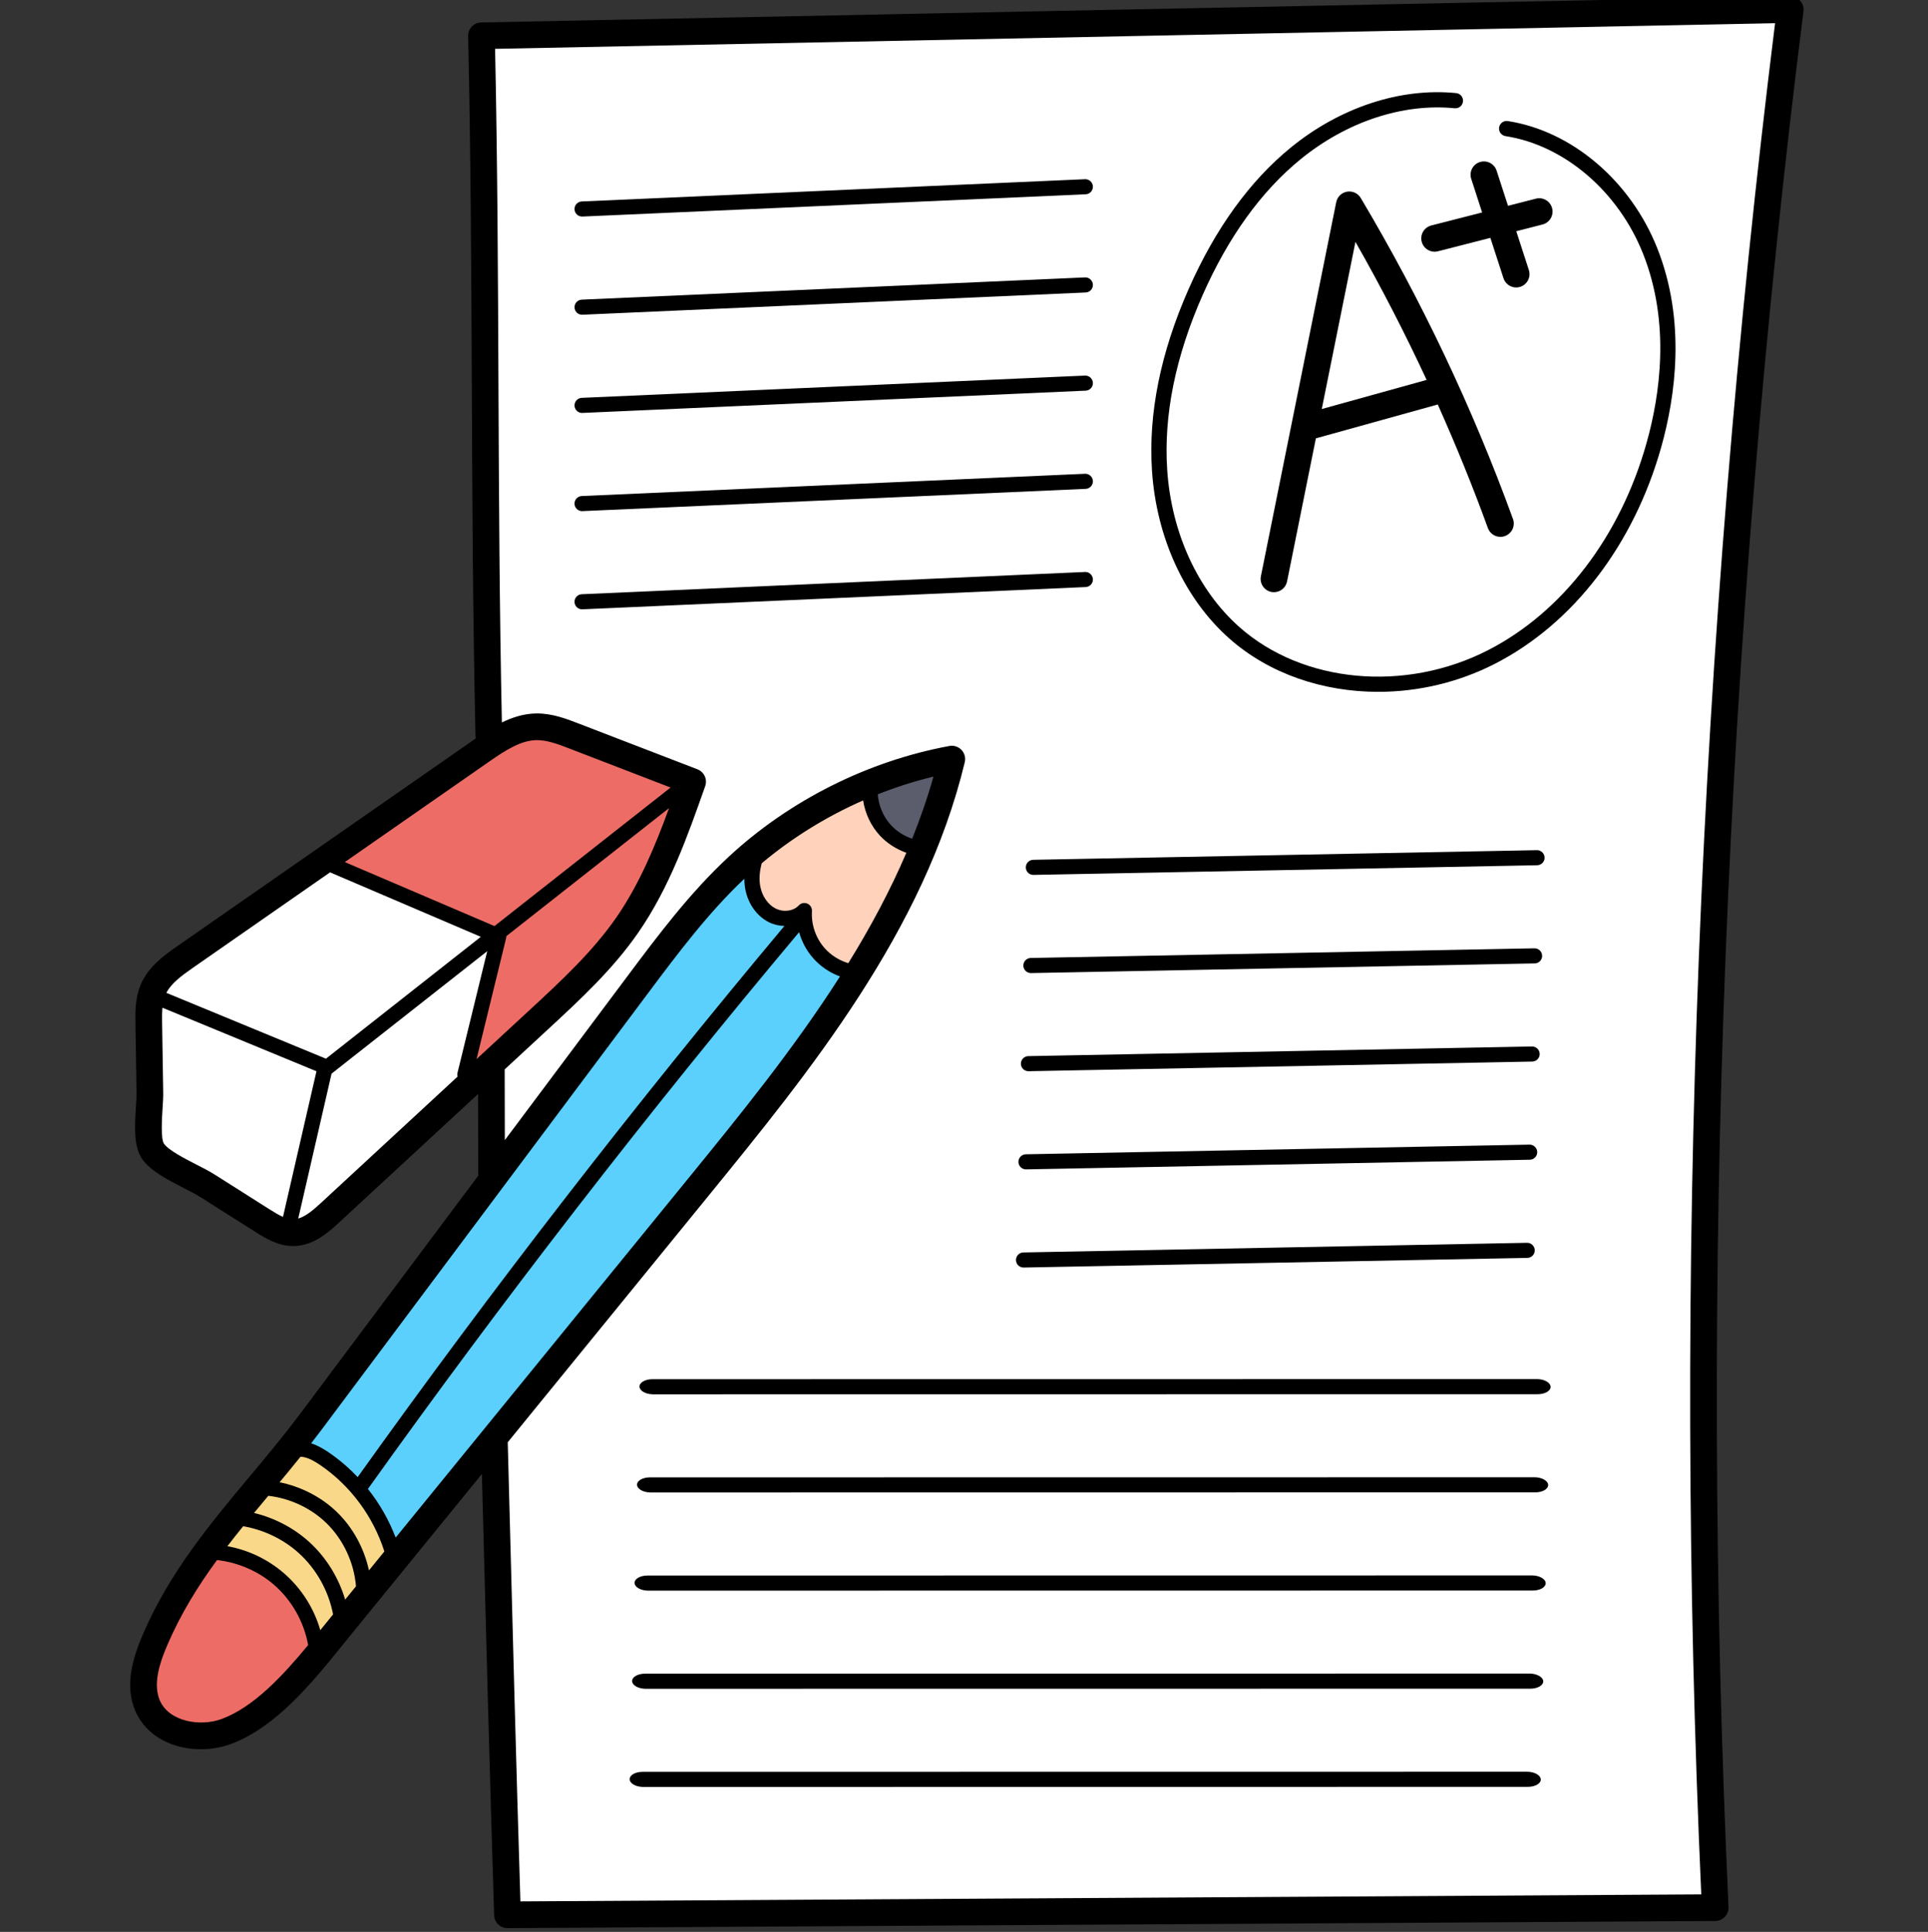 <svg xmlns="http://www.w3.org/2000/svg"  version="1.1" viewBox="-34 1 511 511.999" >
<rect x="-34" y="1" width="511" height="511.999" fill="#333333" stroke="none"/>
<g id="surface1">
<path d="M 197.547 208.719 L 195.496 209.531 L 195.656 211.73 C 195.93 215.473 197.453 219.016 199.949 221.719 C 201.793 223.707 204.164 225.23 206.801 226.121 L 209.488 227.031 L 210.543 224.398 C 212.836 218.688 214.77 213.051 216.289 207.641 L 217.668 202.723 L 212.703 203.914 C 207.676 205.117 202.574 206.734 197.547 208.719 Z M 197.547 208.719 " style=" stroke:none;fill-rule:nonzero;fill:rgb(35.686%,36.471%,42.745%);fill-opacity:1;" />
<path d="M 51.551 388.477 C 54.074 390.203 56.449 392.238 58.609 394.527 L 60.02 396.027 L 61.172 397.477 C 64.102 401.168 66.422 405.234 68.066 409.566 L 69.91 414.43 L 150.586 315.406 C 164.43 298.414 178.738 280.844 191.16 261.395 L 193.164 258.254 L 189.668 256.965 C 187.359 256.113 185.305 254.707 183.727 252.891 C 182.332 251.301 181.281 249.348 180.691 247.242 L 179.797 244.051 L 180.227 243.535 L 179.648 243.523 L 179.156 241.766 L 177.719 243.48 L 173.973 243.402 C 172.973 243.379 171.988 243.145 171.137 242.727 C 168.809 241.566 167.078 239.125 166.5 236.172 C 166.359 235.492 166.289 234.734 166.281 233.859 L 166.203 227.008 L 161.223 231.711 C 151.375 241 142.871 252.371 135.367 262.402 L 48.824 378.117 C 47.922 379.312 47.016 380.488 46.094 381.664 L 43.438 385.066 L 47.555 386.371 C 49.09 386.855 50.488 387.746 51.551 388.477 Z M 51.551 388.477 " style=" stroke:none;fill-rule:nonzero;fill:rgb(35.686%,81.569%,98.824%);fill-opacity:1;" />
<path d="M 95.117 102.629 L 95.121 103.184 C 95.234 130.391 95.359 161.23 96.02 192.531 L 96.121 197.23 L 100.34 195.164 C 103.145 193.793 105.711 193.109 108.141 193.078 L 108.359 193.078 C 111.84 193.078 115.078 194.32 118.215 195.52 L 149.766 207.68 C 150.035 207.781 150.18 208.082 150.082 208.355 C 145.488 221.395 140.738 234.879 132.676 246.5 C 126.09 255.996 117.535 263.895 109.266 271.539 L 96.758 283.102 L 96.82 312.164 L 134.516 261.766 C 142.617 250.922 150.992 239.711 161.219 230.23 C 176.914 215.688 197.141 205.539 218.273 201.641 C 218.414 201.641 218.547 201.699 218.66 201.82 C 218.785 201.953 218.832 202.117 218.785 202.309 C 208.172 246.402 178.039 283.391 151.418 316.074 L 97.543 382.199 L 97.914 396.336 C 98.859 432.387 99.84 469.668 100.922 505.004 L 101.012 507.93 L 420.039 506.043 L 419.898 502.926 C 412.508 337.992 419.086 171.316 439.449 7.52 L 439.875 4.082 L 94.16 11.012 L 94.223 14.012 C 94.855 44.145 94.988 73.875 95.117 102.629 Z M 346.094 63.656 L 362.66 59.414 L 358.793 47.477 C 358.699 47.191 358.855 46.895 359.137 46.805 C 359.191 46.785 359.242 46.777 359.297 46.777 C 359.484 46.777 359.727 46.895 359.809 47.148 L 363.707 59.145 L 373.82 56.559 C 373.867 56.547 373.91 56.539 373.953 56.539 C 374.164 56.539 374.406 56.676 374.473 56.938 C 374.547 57.227 374.367 57.52 374.086 57.594 L 364.031 60.164 L 368.359 73.492 C 368.453 73.777 368.297 74.074 368.062 74.152 C 367.945 74.188 367.871 74.191 367.848 74.191 C 367.664 74.191 367.426 74.078 367.344 73.824 L 362.992 60.434 L 346.363 64.695 L 346.258 64.703 L 346.23 64.711 C 346.031 64.711 345.785 64.586 345.715 64.312 C 345.641 64.02 345.809 63.73 346.094 63.656 Z M 323.105 55.156 C 323.145 54.949 323.309 54.793 323.543 54.754 C 323.574 54.75 323.602 54.746 323.633 54.746 C 323.816 54.746 323.992 54.852 324.082 55.004 C 340.055 81.859 353.547 110.312 364.184 139.57 C 364.246 139.738 364.207 139.879 364.164 139.969 C 364.125 140.059 364.039 140.176 363.863 140.238 C 363.801 140.262 363.738 140.273 363.672 140.273 C 363.504 140.273 363.273 140.188 363.18 139.922 C 359.227 129.074 354.73 117.988 349.809 106.977 L 348.758 104.617 L 312.184 114.77 L 304.18 154.512 C 304.125 154.801 303.875 154.949 303.66 154.949 L 303.559 154.938 C 303.262 154.879 303.074 154.598 303.133 154.312 Z M 323.105 55.156 " style=" stroke:none;fill-rule:nonzero;fill:rgb(100%,100%,100%);fill-opacity:1;" />
<path d="M 346.84 100.414 C 340.977 87.805 334.59 75.422 327.859 63.613 L 323.891 56.656 L 312.426 113.598 L 348.332 103.621 Z M 346.84 100.414 " style=" stroke:none;fill-rule:nonzero;fill:rgb(100%,100%,100%);fill-opacity:1;" />
<path d="M 6.078 294.707 C 5.652 301.539 5.879 304.246 7.008 305.84 C 8.547 308.023 12.148 309.98 16.742 312.336 C 18.328 313.141 19.977 313.992 21.176 314.746 L 35.797 324.008 C 37.082 324.82 38.449 325.664 39.789 326.254 L 41.289 326.914 L 40.992 328.211 L 42.957 327.652 L 43.109 327.719 L 43.137 327.602 L 45.867 326.828 C 48.551 326.066 50.941 324.004 53.164 321.953 L 90.664 287.289 L 90.238 285.77 L 100.117 245.348 L 97.211 247.633 L 53.129 228.777 L 15.43 255.016 C 12.02 257.383 9.062 259.598 7.43 262.734 L 6.824 263.895 L 6.418 263.727 L 6.316 264.871 L 5.918 265.641 L 6.238 265.773 L 6.062 267.801 C 5.93 269.32 5.949 270.855 5.969 272.367 L 6.262 290.641 C 6.277 291.633 6.195 292.938 6.102 294.316 Z M 6.078 294.707 " style=" stroke:none;fill-rule:nonzero;fill:rgb(100%,100%,100%);fill-opacity:1;" />
<path d="M 201.383 220.383 C 199.473 218.316 198.172 215.578 197.727 212.672 L 197.129 208.812 L 193.555 210.383 C 183.52 214.793 174.242 220.547 165.973 227.48 L 165.258 228.082 L 165.008 228.98 C 164.262 231.672 164.117 234.227 164.578 236.57 C 165.273 240.098 167.398 243.051 170.27 244.48 C 171.453 245.066 172.793 245.379 174.133 245.379 C 175.605 245.375 177.012 245.008 178.207 244.328 C 178.438 247.949 179.859 251.457 182.25 254.195 C 184.281 256.52 186.953 258.227 189.977 259.133 L 192.18 259.797 L 193.391 257.84 C 199.734 247.57 204.832 237.867 208.977 228.184 L 210.238 225.234 L 207.215 224.172 C 204.949 223.371 202.934 222.062 201.383 220.383 Z M 201.383 220.383 " style=" stroke:none;fill-rule:nonzero;fill:rgb(100%,82.353%,73.333%);fill-opacity:1;" />
<path d="M 87.02 290.645 L 108.547 270.754 C 116.781 263.137 125.297 255.262 131.797 245.891 C 138.297 236.512 142.699 225.617 146.148 216.199 L 148.504 209.77 L 149.73 208.805 L 148.965 208.512 L 149.785 206.277 L 147.609 207.988 L 117.879 196.535 C 114.816 195.363 111.652 194.148 108.371 194.148 L 108.195 194.148 C 103.203 194.211 98.781 197.012 93.926 200.387 L 51.234 230.102 L 97.039 249.684 Z M 87.02 290.645 " style=" stroke:none;fill-rule:nonzero;fill:rgb(92.941%,42.745%,40%);fill-opacity:1;" />
<path d="M 19.316 460.496 C 21.586 460.496 23.844 460.105 25.848 459.359 C 34.984 455.961 42.848 447.512 49.984 438.891 L 50.867 437.824 L 50.625 436.457 C 49.43 429.676 45.758 423.203 40.555 418.711 C 35.934 414.711 29.996 412.137 23.836 411.469 L 22.113 411.277 L 21.09 412.68 C 15.195 420.742 10.918 428.066 7.625 435.723 C 5.41 440.859 3.188 447.465 5.664 452.98 C 7.754 457.617 12.988 460.496 19.316 460.496 Z M 19.316 460.496 " style=" stroke:none;fill-rule:nonzero;fill:rgb(92.941%,42.745%,40%);fill-opacity:1;" />
<path d="M 39.27 420.191 C 43.453 423.805 46.477 428.531 48.008 433.859 L 49.555 439.234 L 53.176 434.973 C 53.309 434.816 53.43 434.664 53.523 434.539 C 54.156 433.766 54.781 433.004 55.383 432.258 L 56.219 431.223 L 56.219 431.234 L 62.18 423.902 L 62.18 423.906 L 71.219 412.809 L 70.73 411.262 C 67.586 401.348 61.168 392.68 52.652 386.852 C 51.125 385.809 49.277 384.684 47.129 384.227 C 46.695 384.141 46.234 384.086 45.758 384.07 L 44.258 384.016 L 43.316 385.184 C 41.477 387.461 39.637 389.711 37.805 391.91 L 35.852 394.254 L 35.848 394.254 L 34.809 395.496 C 33.535 397.02 32.273 398.543 31.02 400.055 L 27.957 403.762 L 27.988 403.77 C 26.48 405.629 25.137 407.324 23.895 408.941 L 20.895 412.844 L 25.738 413.719 C 30.754 414.633 35.434 416.867 39.27 420.191 Z M 39.27 420.191 " style=" stroke:none;fill-rule:nonzero;fill:rgb(97.647%,84.706%,53.725%);fill-opacity:1;" />
<path d="M 443.113 1.172 C 442.426 0.406 441.445 0.004 440.414 0 L 93.539 6.949 C 92.598 6.969 91.707 7.359 91.059 8.035 C 90.41 8.715 90.055 9.625 90.078 10.562 C 90.785 42.066 90.918 73.145 91.047 103.195 C 91.18 133.297 91.312 164.418 92.023 196 C 92.027 196.238 92.059 196.469 92.109 196.695 C 91.941 196.812 91.77 196.93 91.605 197.047 L 13.102 251.676 C 9.84 253.945 5.367 257.059 3.305 261.918 C 1.793 265.48 1.852 269.336 1.902 272.434 L 2.191 290.699 C 2.207 291.594 2.121 292.91 2.031 294.309 C 1.711 299.258 1.352 304.867 3.68 308.18 C 5.922 311.363 10.68 313.801 14.879 315.949 C 16.477 316.77 17.984 317.539 19 318.184 L 33.613 327.438 C 36.145 329.043 39.598 331.23 43.688 331.23 C 43.758 331.23 43.828 331.227 43.895 331.227 C 49.223 331.133 53.258 327.402 55.93 324.934 L 92.707 290.934 L 92.742 311.879 C 92.746 312.098 92.77 312.305 92.809 312.512 L 45.562 375.68 C 41.246 381.453 36.633 386.969 32.176 392.305 C 21.742 404.781 10.957 417.684 3.883 434.109 C 1.344 440.012 -1.176 447.684 1.957 454.648 C 5.016 461.465 12.164 464.586 19.227 464.586 C 22 464.586 24.766 464.102 27.262 463.172 C 39.199 458.73 48.902 446.73 56.699 437.09 C 57.324 436.316 57.934 435.566 58.527 434.832 L 93.719 391.641 L 93.832 395.973 C 94.809 433.383 95.82 472.062 96.965 508.574 C 97.023 510.484 98.59 512 100.496 512 C 100.504 512 100.512 512 100.52 512 L 420.621 510.102 C 421.586 510.098 422.504 509.699 423.164 509 C 423.828 508.305 424.176 507.367 424.129 506.406 C 416.418 339.141 423.098 170.102 443.992 3.977 C 444.121 2.957 443.801 1.934 443.113 1.172 Z M 95.641 202.848 C 100.078 199.762 104.086 197.203 108.227 197.152 C 111.016 197.113 113.996 198.258 116.863 199.359 L 143.73 209.715 L 97.059 246.43 L 57.391 229.469 Z M 92.305 281.68 L 100.148 249.59 C 100.188 249.426 100.203 249.262 100.199 249.098 L 143.328 215.168 C 139.621 225.301 135.434 235.379 129.332 244.18 C 123.023 253.277 114.625 261.043 106.508 268.551 Z M 17.141 257.477 L 53.48 232.188 L 93.441 249.277 L 52.387 281.578 L 10.094 264.125 C 11.383 261.641 13.945 259.703 17.141 257.477 Z M 22.785 312.215 C 21.496 311.398 19.844 310.555 18.102 309.66 C 14.977 308.059 10.699 305.867 9.461 304.109 C 8.566 302.836 8.93 297.18 9.086 294.762 C 9.184 293.223 9.277 291.766 9.258 290.59 L 8.969 272.32 C 8.945 270.891 8.93 269.438 9.051 268.062 L 49.879 284.91 L 41.004 323.508 C 39.887 323.016 38.707 322.297 37.395 321.469 Z M 51.129 319.746 C 49.078 321.645 47.059 323.367 45.047 323.941 L 53.879 285.539 L 95.137 253.082 L 87.258 285.316 C 87.172 285.66 87.191 286.004 87.277 286.324 Z M 137.77 264.199 C 145.602 253.727 153.707 242.922 163.285 233.891 C 163.289 234.871 163.375 235.836 163.559 236.77 C 164.312 240.609 166.648 243.84 169.805 245.406 C 171.102 246.051 172.512 246.367 173.906 246.398 C 134.492 293.438 96.457 342.547 60.793 392.469 C 58.508 390.055 55.977 387.867 53.238 385.996 C 51.887 385.074 50.289 384.094 48.465 383.512 C 49.391 382.32 50.312 381.129 51.223 379.914 Z M 207.762 223.281 C 205.629 222.562 203.664 221.324 202.148 219.684 C 200.109 217.473 198.871 214.516 198.645 211.512 C 203.461 209.605 208.395 208.027 213.402 206.824 C 211.824 212.422 209.922 217.902 207.762 223.281 Z M 194.766 213.129 C 195.289 216.57 196.832 219.879 199.184 222.422 C 201.09 224.488 203.551 226.055 206.219 227.004 C 201.887 237.125 196.645 246.867 190.836 256.262 C 188.406 255.531 186.188 254.137 184.512 252.219 C 182.184 249.551 180.977 245.996 181.203 242.465 C 181.258 241.613 180.77 240.82 179.988 240.48 C 179.203 240.141 178.293 240.332 177.711 240.957 C 176.305 242.465 173.68 242.824 171.602 241.789 C 169.594 240.793 168.031 238.57 167.523 235.992 C 167.152 234.102 167.285 232.02 167.895 229.781 C 175.957 223.016 185.07 217.387 194.766 213.129 Z M 70.867 408.496 C 69.105 403.859 66.609 399.496 63.516 395.605 C 99.523 345.16 137.957 295.539 177.801 248.047 C 178.5 250.551 179.742 252.898 181.469 254.875 C 183.402 257.09 185.887 258.77 188.625 259.781 C 176.332 279.043 161.832 296.848 148.258 313.508 Z M 57.48 424.93 C 55.762 419.133 52.465 413.77 48.016 409.707 C 43.902 405.953 38.766 403.281 33.332 401.965 C 34.578 400.453 35.84 398.941 37.113 397.422 C 42.848 398.078 48.395 400.652 52.516 404.66 C 57.004 409.023 59.84 415.148 60.352 421.402 Z M 55.332 401.766 C 51.199 397.742 45.789 394.988 40.109 393.832 C 41.953 391.617 43.801 389.359 45.648 387.066 C 45.945 387.082 46.242 387.105 46.543 387.172 C 48.141 387.512 49.672 388.453 50.957 389.332 C 58.914 394.766 64.961 402.984 67.871 412.172 L 63.789 417.184 C 62.527 411.371 59.574 405.887 55.332 401.766 Z M 24.797 456.551 C 19.027 458.695 10.875 457.254 8.406 451.754 C 6.406 447.301 8.41 441.48 10.379 436.906 C 13.945 428.625 18.465 421.359 23.512 414.453 C 29.023 415.055 34.418 417.367 38.594 420.977 C 43.293 425.039 46.59 430.863 47.668 436.98 C 41.094 444.93 33.34 453.371 24.797 456.551 Z M 51.203 432.645 C 51.102 432.77 50.996 432.902 50.895 433.027 C 49.211 427.191 45.859 421.918 41.234 417.922 C 36.965 414.23 31.777 411.773 26.27 410.773 C 27.633 408.996 29.031 407.238 30.449 405.488 C 35.938 406.43 41.191 408.949 45.289 412.691 C 49.906 416.902 53.113 422.711 54.281 428.855 L 53.047 430.371 C 52.449 431.105 51.832 431.867 51.203 432.645 Z M 416.906 503.055 L 103.926 504.91 C 102.824 469.434 101.848 432.016 100.902 395.789 L 100.57 383.23 L 153.738 317.969 C 180.543 285.07 210.922 247.781 221.703 203.004 C 221.984 201.84 221.656 200.613 220.832 199.746 C 220.008 198.879 218.805 198.48 217.625 198.703 C 196.035 202.691 175.277 213.105 159.176 228.027 C 148.812 237.629 140.32 248.98 132.109 259.965 L 99.797 303.164 L 99.762 284.41 L 111.301 273.738 C 119.703 265.973 128.387 257.945 135.137 248.207 C 143.422 236.258 148.246 222.578 152.906 209.352 C 153.543 207.547 152.629 205.566 150.844 204.879 L 119.402 192.766 C 116.133 191.504 112.438 190.082 108.359 190.082 C 108.285 190.082 108.211 190.082 108.133 190.082 C 104.844 190.125 101.781 191.121 99.02 192.469 C 98.375 162.109 98.242 132.16 98.113 103.164 C 97.988 74.207 97.859 44.297 97.219 13.945 L 436.469 7.148 C 416.082 171.148 409.5 337.953 416.906 503.055 Z M 416.906 503.055 " style=" stroke:none;fill-rule:nonzero;fill:rgb(0%,0%,0%);fill-opacity:1;" />
<path d="M 323.027 51.797 C 321.586 52.043 320.445 53.152 320.156 54.586 L 300.191 153.715 C 299.805 155.629 301.043 157.492 302.957 157.879 C 303.191 157.926 303.426 157.945 303.66 157.945 C 305.305 157.945 306.781 156.789 307.121 155.109 L 314.762 117.172 L 347.066 108.199 C 351.883 118.969 356.336 129.895 360.355 140.949 C 361.023 142.785 363.051 143.73 364.887 143.062 C 366.719 142.398 367.668 140.367 367 138.535 C 356.277 109.055 342.703 80.434 326.656 53.473 C 325.91 52.219 324.465 51.555 323.027 51.797 Z M 316.324 109.402 L 325.25 65.102 C 332.035 77.012 338.332 89.23 344.117 101.684 Z M 316.324 109.402 " style=" stroke:none;fill-rule:nonzero;fill:rgb(0%,0%,0%);fill-opacity:1;" />
<path d="M 358.824 57.305 L 345.355 60.754 C 343.465 61.238 342.324 63.164 342.809 65.055 C 343.219 66.652 344.656 67.715 346.23 67.715 C 346.52 67.715 346.816 67.68 347.109 67.602 L 361.012 64.039 L 364.488 74.742 C 364.973 76.238 366.359 77.188 367.848 77.188 C 368.211 77.188 368.578 77.133 368.941 77.016 C 370.797 76.41 371.816 74.418 371.211 72.562 L 367.875 62.281 L 374.832 60.496 C 376.723 60.012 377.863 58.086 377.379 56.195 C 376.895 54.305 374.969 53.164 373.078 53.648 L 365.688 55.543 L 362.66 46.223 C 362.055 44.367 360.062 43.352 358.207 43.953 C 356.348 44.555 355.332 46.551 355.938 48.406 Z M 358.824 57.305 " style=" stroke:none;fill-rule:nonzero;fill:rgb(0%,0%,0%);fill-opacity:1;" />
<path d="M 291.844 170.242 C 302.355 179.547 316.594 184.355 331.289 184.352 C 341.777 184.352 352.5 181.902 362.262 176.895 C 382.969 166.27 399.016 145.359 406.285 119.527 C 410.043 106.16 412.918 86.164 405.254 66.812 C 398.18 48.945 382.629 35.707 365.633 33.082 C 364.535 32.91 363.5 33.668 363.328 34.77 C 363.16 35.875 363.914 36.906 365.016 37.074 C 380.621 39.484 394.941 51.738 401.5 68.297 C 408.746 86.605 405.988 105.664 402.395 118.434 C 395.43 143.191 380.129 163.188 360.418 173.301 C 338.418 184.586 311.316 182.086 294.52 167.215 C 283.461 157.426 276.477 142.223 275.355 125.508 C 274.391 111.07 277.547 95.5 284.734 79.227 C 291.531 63.84 300.262 51.727 310.684 43.223 C 322.906 33.258 337.801 28.32 351.543 29.691 C 352.672 29.805 353.641 28.988 353.754 27.879 C 353.863 26.77 353.051 25.781 351.941 25.672 C 337.133 24.199 321.172 29.457 308.129 40.094 C 297.207 49 288.094 61.617 281.039 77.594 C 273.582 94.473 270.316 110.68 271.328 125.777 C 272.516 143.547 279.996 159.754 291.844 170.242 Z M 291.844 170.242 " style=" stroke:none;fill-rule:nonzero;fill:rgb(0%,0%,0%);fill-opacity:1;" />
<path d="M 120.27 58.391 C 119.207 58.391 118.324 57.555 118.273 56.48 C 118.227 55.375 119.082 54.441 120.184 54.391 L 253.578 48.492 C 254.633 48.434 255.617 49.301 255.664 50.402 C 255.715 51.508 254.859 52.441 253.754 52.488 L 120.359 58.391 C 120.332 58.391 120.301 58.391 120.27 58.391 Z M 120.27 58.391 " style=" stroke:none;fill-rule:nonzero;fill:rgb(0%,0%,0%);fill-opacity:1;" />
<path d="M 120.27 84.414 C 119.207 84.414 118.324 83.574 118.273 82.504 C 118.227 81.398 119.082 80.465 120.184 80.414 L 253.578 74.52 C 254.633 74.457 255.617 75.324 255.664 76.43 C 255.715 77.531 254.859 78.465 253.754 78.516 L 120.359 84.41 C 120.332 84.414 120.301 84.414 120.27 84.414 Z M 120.27 84.414 " style=" stroke:none;fill-rule:nonzero;fill:rgb(0%,0%,0%);fill-opacity:1;" />
<path d="M 120.27 110.438 C 119.207 110.438 118.324 109.598 118.273 108.523 C 118.227 107.422 119.082 106.488 120.184 106.438 L 253.578 100.539 C 254.633 100.48 255.617 101.348 255.664 102.449 C 255.715 103.555 254.859 104.488 253.754 104.535 L 120.359 110.434 C 120.332 110.438 120.301 110.438 120.27 110.438 Z M 120.27 110.438 " style=" stroke:none;fill-rule:nonzero;fill:rgb(0%,0%,0%);fill-opacity:1;" />
<path d="M 120.27 136.461 C 119.207 136.461 118.324 135.621 118.273 134.547 C 118.227 133.445 119.082 132.512 120.184 132.461 L 253.578 126.562 C 254.633 126.504 255.617 127.367 255.664 128.473 C 255.715 129.578 254.859 130.512 253.754 130.559 L 120.359 136.457 C 120.332 136.461 120.301 136.461 120.27 136.461 Z M 120.27 136.461 " style=" stroke:none;fill-rule:nonzero;fill:rgb(0%,0%,0%);fill-opacity:1;" />
<path d="M 120.27 162.484 C 119.207 162.484 118.324 161.645 118.273 160.57 C 118.227 159.469 119.082 158.531 120.184 158.484 L 253.578 152.586 C 254.633 152.527 255.617 153.395 255.664 154.496 C 255.715 155.602 254.859 156.535 253.754 156.582 L 120.359 162.48 C 120.332 162.48 120.301 162.484 120.27 162.484 Z M 120.27 162.484 " style=" stroke:none;fill-rule:nonzero;fill:rgb(0%,0%,0%);fill-opacity:1;" />
<path d="M 239.832 232.867 C 238.766 232.84 237.902 231.98 237.883 230.906 C 237.863 229.801 238.738 228.887 239.844 228.867 L 373.344 226.312 C 374.398 226.277 375.363 227.168 375.383 228.273 C 375.406 229.375 374.527 230.289 373.422 230.309 L 239.922 232.867 C 239.891 232.867 239.859 232.867 239.832 232.867 Z M 239.832 232.867 " style=" stroke:none;fill-rule:nonzero;fill:rgb(0%,0%,0%);fill-opacity:1;" />
<path d="M 239.18 258.883 C 238.117 258.855 237.254 257.992 237.23 256.922 C 237.211 255.816 238.09 254.902 239.195 254.883 L 372.695 252.324 C 373.746 252.289 374.711 253.184 374.73 254.285 C 374.754 255.391 373.875 256.305 372.77 256.324 L 239.27 258.883 C 239.238 258.883 239.211 258.883 239.18 258.883 Z M 239.18 258.883 " style=" stroke:none;fill-rule:nonzero;fill:rgb(0%,0%,0%);fill-opacity:1;" />
<path d="M 238.527 284.895 C 237.465 284.867 236.602 284.008 236.578 282.934 C 236.559 281.832 237.438 280.918 238.543 280.898 L 372.043 278.34 C 373.094 278.305 374.059 279.199 374.082 280.301 C 374.102 281.406 373.223 282.32 372.117 282.34 L 238.617 284.895 C 238.586 284.898 238.559 284.898 238.527 284.895 Z M 238.527 284.895 " style=" stroke:none;fill-rule:nonzero;fill:rgb(0%,0%,0%);fill-opacity:1;" />
<path d="M 237.875 310.91 C 236.812 310.883 235.949 310.023 235.926 308.949 C 235.906 307.848 236.785 306.934 237.891 306.91 L 371.391 304.355 C 372.445 304.32 373.406 305.211 373.43 306.316 C 373.449 307.422 372.57 308.336 371.465 308.355 L 237.965 310.91 C 237.938 310.91 237.906 310.91 237.875 310.91 Z M 237.875 310.91 " style=" stroke:none;fill-rule:nonzero;fill:rgb(0%,0%,0%);fill-opacity:1;" />
<path d="M 237.223 336.926 C 236.16 336.898 235.297 336.039 235.277 334.965 C 235.254 333.859 236.133 332.949 237.238 332.926 L 370.738 330.371 C 371.793 330.336 372.754 331.227 372.777 332.332 C 372.797 333.438 371.918 334.348 370.812 334.371 L 237.312 336.926 C 237.285 336.926 237.254 336.926 237.223 336.926 Z M 237.223 336.926 " style=" stroke:none;fill-rule:nonzero;fill:rgb(0%,0%,0%);fill-opacity:1;" />
<path d="M 138.953 370.52 C 137.086 370.473 135.551 369.598 135.496 368.523 C 135.438 367.418 136.961 366.52 138.902 366.52 L 373.359 366.492 C 375.207 366.477 376.914 367.387 376.973 368.492 C 377.031 369.598 375.504 370.496 373.566 370.496 L 139.109 370.523 C 139.059 370.523 139.004 370.523 138.953 370.52 Z M 138.953 370.52 " style=" stroke:none;fill-rule:nonzero;fill:rgb(0%,0%,0%);fill-opacity:1;" />
<path d="M 138.301 396.535 C 136.434 396.488 134.898 395.613 134.844 394.535 C 134.785 393.434 136.309 392.535 138.25 392.535 L 372.707 392.508 C 374.555 392.492 376.266 393.402 376.324 394.508 C 376.379 395.613 374.855 396.512 372.914 396.512 L 138.461 396.539 C 138.406 396.539 138.352 396.535 138.301 396.535 Z M 138.301 396.535 " style=" stroke:none;fill-rule:nonzero;fill:rgb(0%,0%,0%);fill-opacity:1;" />
<path d="M 137.648 422.551 C 135.781 422.504 134.246 421.629 134.191 420.551 C 134.133 419.445 135.66 418.551 137.598 418.551 L 372.055 418.523 C 373.902 418.508 375.613 419.418 375.668 420.523 C 375.727 421.629 374.203 422.523 372.262 422.527 L 137.805 422.555 C 137.754 422.555 137.703 422.551 137.648 422.551 Z M 137.648 422.551 " style=" stroke:none;fill-rule:nonzero;fill:rgb(0%,0%,0%);fill-opacity:1;" />
<path d="M 136.996 448.566 C 135.129 448.52 133.598 447.641 133.539 446.566 C 133.48 445.461 135.008 444.562 136.945 444.562 L 371.402 444.535 C 373.25 444.523 374.961 445.434 375.02 446.539 C 375.078 447.645 373.551 448.539 371.613 448.539 L 137.156 448.566 C 137.102 448.566 137.051 448.566 136.996 448.566 Z M 136.996 448.566 " style=" stroke:none;fill-rule:nonzero;fill:rgb(0%,0%,0%);fill-opacity:1;" />
<path d="M 136.344 474.578 C 134.477 474.531 132.945 473.656 132.887 472.582 C 132.828 471.477 134.355 470.578 136.293 470.578 L 370.75 470.551 C 372.598 470.535 374.309 471.445 374.367 472.555 C 374.426 473.656 372.898 474.555 370.961 474.555 L 136.504 474.582 C 136.453 474.582 136.398 474.582 136.344 474.578 Z M 136.344 474.578 " style=" stroke:none;fill-rule:nonzero;fill:rgb(0%,0%,0%);fill-opacity:1;" />
</g>
</svg>